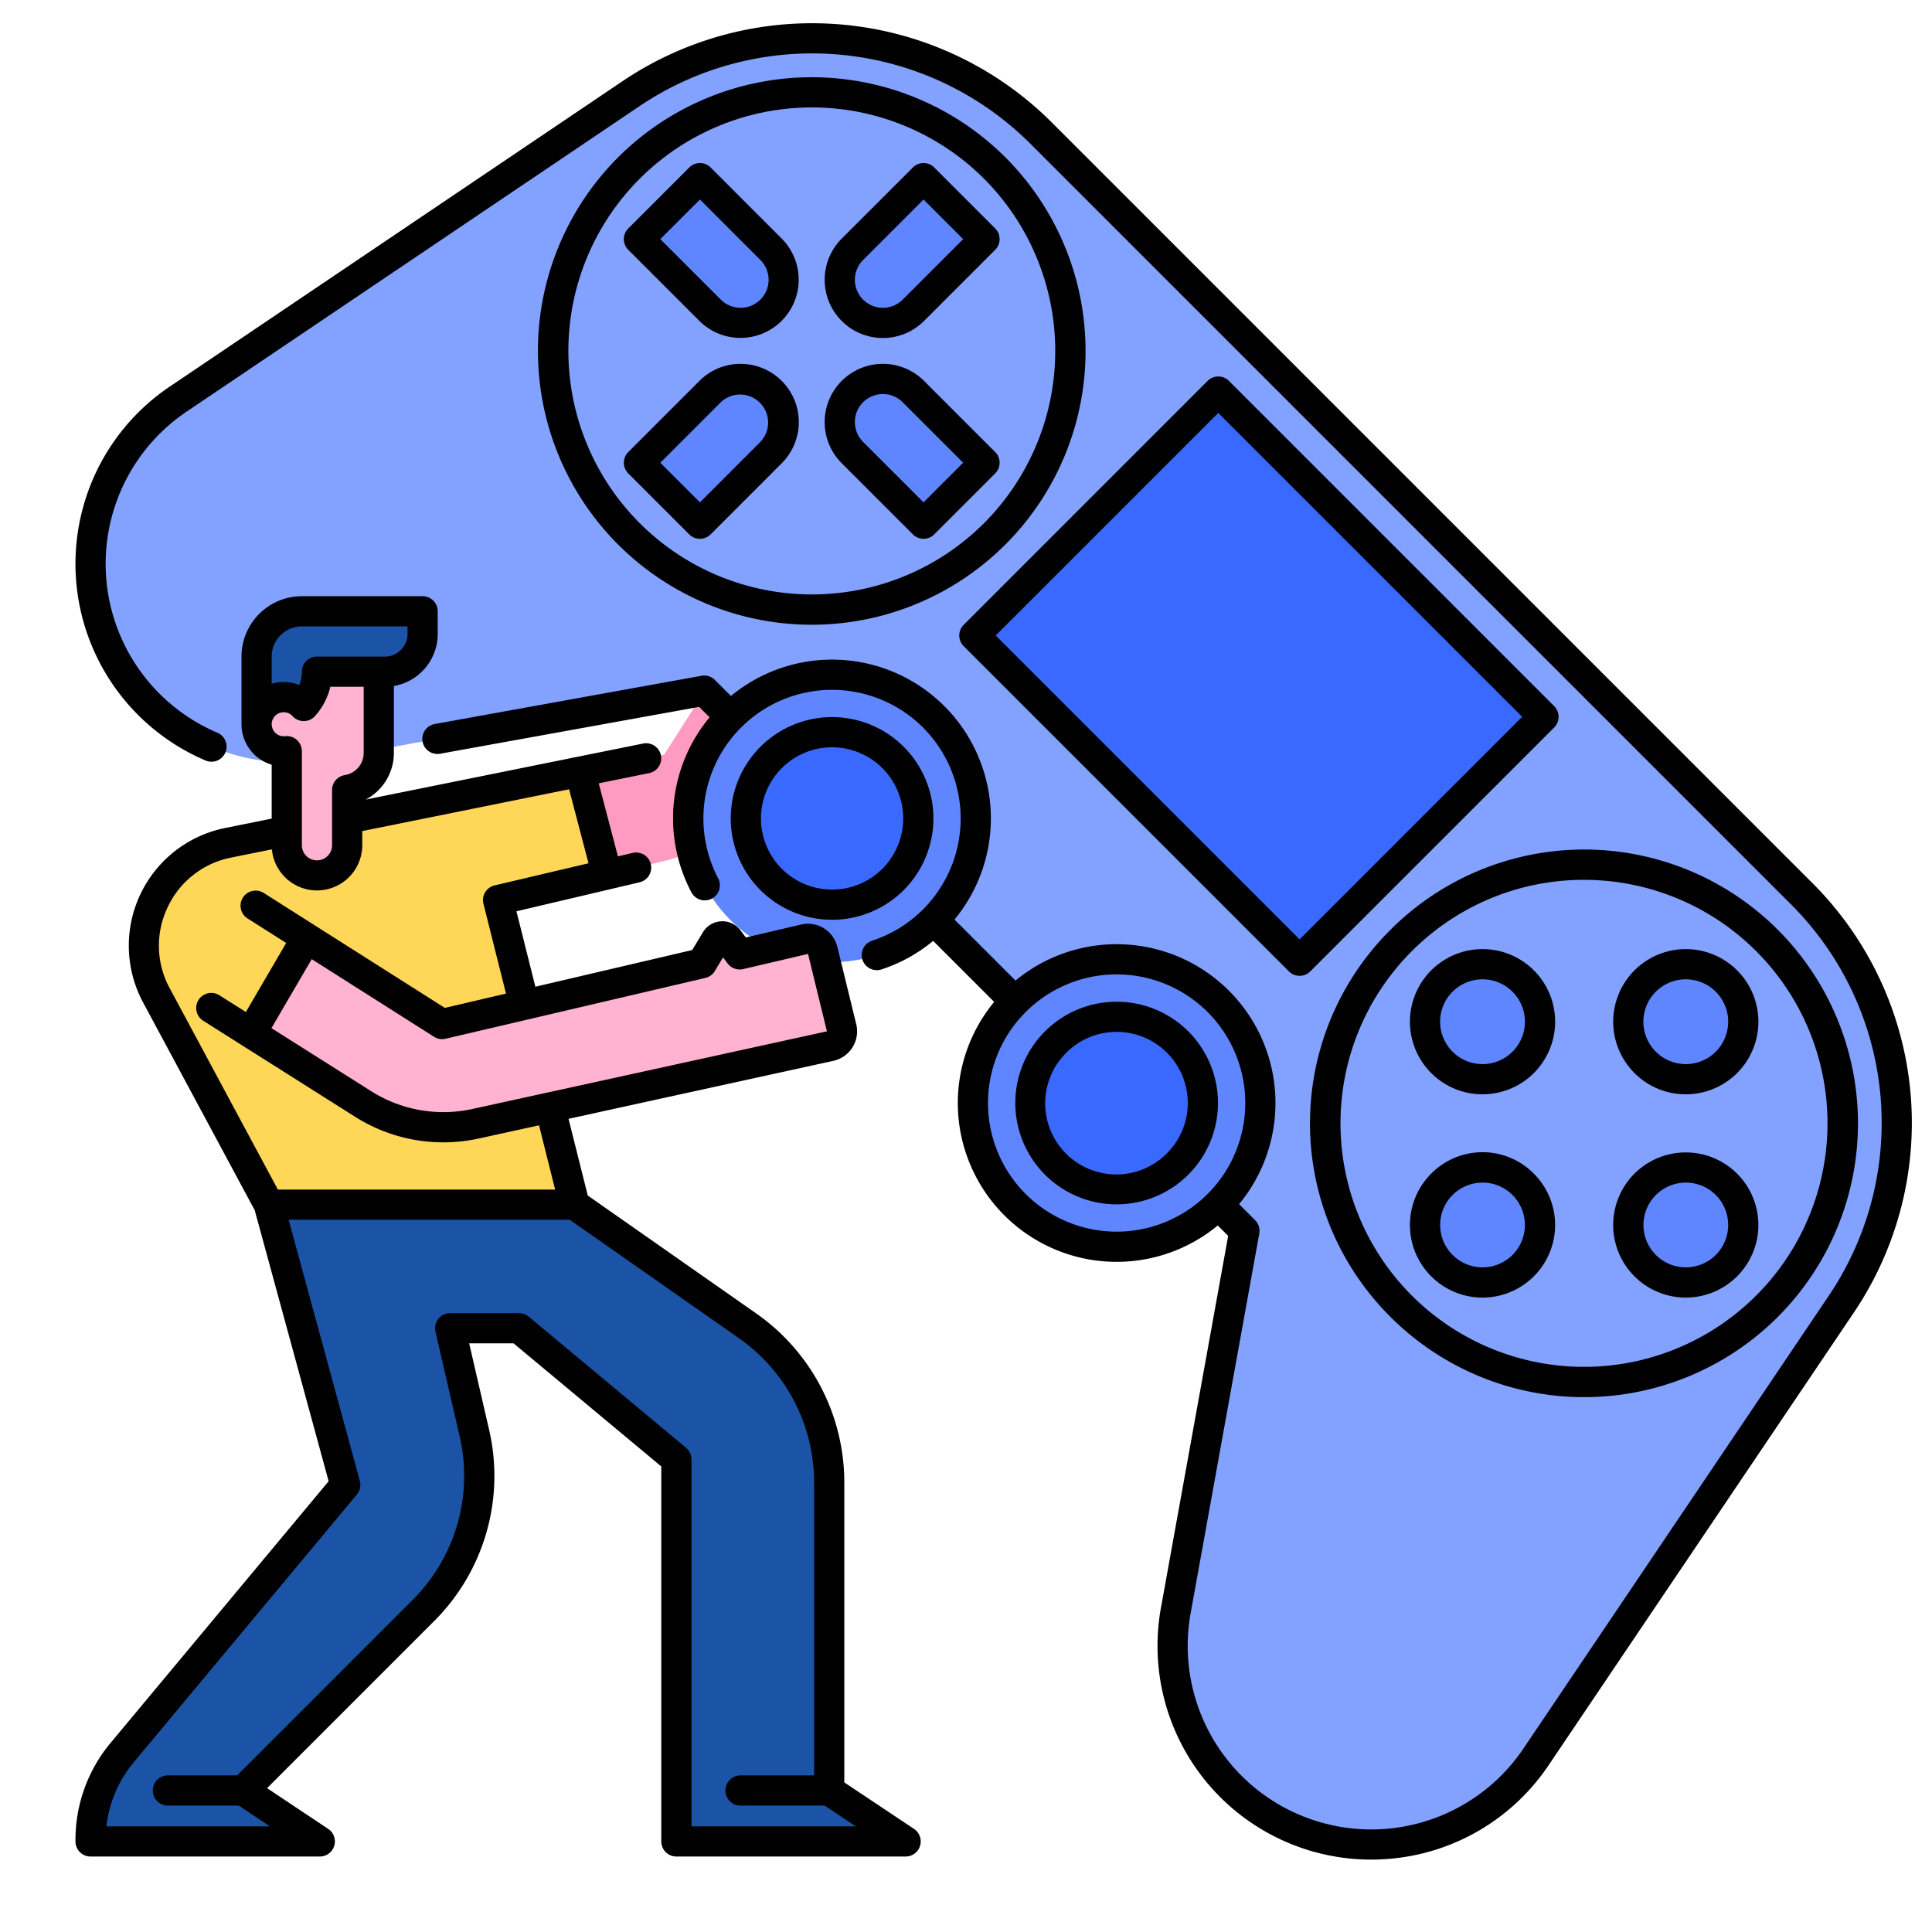 <?xml version="1.0" encoding="UTF-8" standalone="no"?> <svg xmlns="http://www.w3.org/2000/svg" viewBox="0 0 512 512"><g id="filled_outline" data-name="filled outline"><path d="M153.73,204.5l7.15,27.23L132,238.53,152.25,320h-81l-29.8-56.22a27.816,27.816,0,0,1,19-40.43Z" style="fill:#fed759"/><path d="M241.66,144l-40.94,66.29a40.016,40.016,0,0,1-24.87,17.92l-14.97,3.52-7.15-27.23L176,200l40-62.83Z" style="fill:#ff9ac0"/><path d="M42,238.48a14.584,14.584,0,0,1,18.9-2.81l20.34,12.91-14.71,25.2L45.27,260.34A14.6,14.6,0,0,1,42,238.48Z" style="fill:#fed759"/><circle cx="215.12" cy="92.999" r="68.563" style="fill:none;stroke:#000;stroke-linejoin:round;stroke-width:8px"/><circle cx="419.818" cy="297.697" r="68.563" style="fill:none;stroke:#000;stroke-linejoin:round;stroke-width:8px"/><path d="M326.177,473.4h0a52.643,52.643,0,0,0,80.869-7.79l81.007-120.114A85.7,85.7,0,0,0,477.6,236.971L275.846,35.216A85.7,85.7,0,0,0,167.324,24.764L47.211,105.77a52.644,52.644,0,0,0-7.79,80.87h0a52.644,52.644,0,0,0,46.593,14.579l100.62-18.2,143.16,143.16L311.6,426.8A52.644,52.644,0,0,0,326.177,473.4Z" style="fill:#83a1ff"/><circle cx="220.506" cy="216.895" r="38.09" style="fill:#5f86fe"/><circle cx="295.921" cy="292.31" r="38.09" style="fill:#5f86fe"/><rect x="272.684" y="133.48" width="121.889" height="91.417" transform="translate(224.423 -183.428) rotate(45)" style="fill:#3a69ff"/><path d="M227.933,49.714h22.854a0,0,0,0,1,0,0V76.377A11.427,11.427,0,0,1,239.36,87.8h0a11.427,11.427,0,0,1-11.427-11.427V49.714a0,0,0,0,1,0,0Z" transform="translate(118.727 -149.114) rotate(45)" style="fill:#5f86fe"/><path d="M190.879,98.195h0a11.427,11.427,0,0,1,11.427,11.427v26.663a0,0,0,0,1,0,0H179.452a0,0,0,0,1,0,0V109.622a11.427,11.427,0,0,1,11.427-11.427Z" transform="translate(138.808 -100.633) rotate(45)" style="fill:#5f86fe"/><path d="M227.933,98.195h22.854a0,0,0,0,1,0,0v26.663a11.427,11.427,0,0,1-11.427,11.427h0a11.427,11.427,0,0,1-11.427-11.427V98.195A0,0,0,0,1,227.933,98.195Z" transform="translate(491.515 30.888) rotate(135)" style="fill:#5f86fe"/><path d="M190.879,49.714h0a11.427,11.427,0,0,1,11.427,11.427V87.8a0,0,0,0,1,0,0H179.452a0,0,0,0,1,0,0V61.141A11.427,11.427,0,0,1,190.879,49.714Z" transform="translate(374.471 -17.593) rotate(135)" style="fill:#5f86fe"/><circle cx="392.884" cy="324.631" r="15.236" style="fill:#5f86fe"/><circle cx="446.751" cy="270.763" r="15.236" style="fill:#5f86fe"/><circle cx="392.884" cy="270.763" r="15.236" style="fill:#5f86fe"/><circle cx="446.751" cy="324.631" r="15.236" style="fill:#5f86fe"/><circle cx="220.506" cy="216.895" r="22.854" style="fill:#3a69ff"/><circle cx="295.921" cy="292.31" r="22.854" style="fill:#3a69ff"/><path d="M234.5,484.336,219.75,474.5V392.858a50.623,50.623,0,0,0-21.594-41.473L152.25,320h-81L91.5,393.5,32.643,464.129A37.284,37.284,0,0,0,24,488H78.144a2,2,0,0,0,1.11-3.664L64.5,474.5l47.659-47.659a50.625,50.625,0,0,0,13.532-47.181L119.228,352h17.854l42.168,34.75V488h54.144A2,2,0,0,0,234.5,484.336Z" style="fill:#1b53a6"/><path d="M76,224V183.156L92,183v41a8,8,0,0,1-8,8h0A8,8,0,0,1,76,224Z" style="fill:#ffb3d0"/><path d="M80,192H92a0,0,0,0,1,0,0v24a0,0,0,0,1,0,0h0a12,12,0,0,1-12-12V192A0,0,0,0,1,80,192Z" style="fill:#ffb3d0"/><path d="M76,175.75h24.375V199.5a10,10,0,0,1-10,10h0A14.375,14.375,0,0,1,76,195.125Z" style="fill:#ffb3d0"/><path d="M112,162v6a10,10,0,0,1-10,10H84a13.542,13.542,0,0,1-11.913,13.443L68,191.937V174a12,12,0,0,1,12-12Z" style="fill:#1b53a6"/><circle cx="75.188" cy="191.937" r="7.187" style="fill:#ffb3d0"/><path d="M223.03,272.36a4.005,4.005,0,0,1-3.03,4.86l-93.89,20.57a39.975,39.975,0,0,1-29.93-5.27L66.53,273.78l14.71-25.2,35.93,22.8,68.84-16.11,3.71-6.16a1.993,1.993,0,0,1,3.31-.17l3,3.99,17.19-4.03a4,4,0,0,1,4.8,2.95Z" style="fill:#ffb3d0"/><path d="M163.811,41.689a72.563,72.563,0,1,0,102.618,0A72.644,72.644,0,0,0,163.811,41.689Zm96.961,96.963a64.533,64.533,0,1,1,0-91.3A64.634,64.634,0,0,1,260.772,138.652Z"/><path d="M368.509,349.007a72.562,72.562,0,1,0,0-102.619A72.333,72.333,0,0,0,368.509,349.007Zm51.308-115.842a64.533,64.533,0,1,1-45.652,18.88A64.362,64.362,0,0,1,419.817,233.165Z"/><path d="M480.428,234.142,278.678,32.392A89.868,89.868,0,0,0,165.084,21.443L44.974,102.454a56.641,56.641,0,0,0,9.458,99.067,4,4,0,1,0,3.136-7.359,48.643,48.643,0,0,1-8.122-85.076l120.111-81.01a81.855,81.855,0,0,1,103.464,9.973L474.771,239.8a81.836,81.836,0,0,1,9.962,103.455l-81,120.119a48.645,48.645,0,0,1-88.2-35.862l18.191-100.619a4,4,0,0,0-1.109-3.54l-4.241-4.241a42.088,42.088,0,0,0-59.252-59.253l-16.166-16.166a42.086,42.086,0,0,0-59.25-59.25l-4.251-4.251a4,4,0,0,0-3.54-1.107l-70.71,12.79a4,4,0,0,0,.707,7.936,4.074,4.074,0,0,0,.717-.064l68.65-12.417,2.769,2.769a41.878,41.878,0,0,0-4.818,46.371,4,4,0,0,0,7.082-3.721,34.09,34.09,0,1,1,40.81,16.547,4,4,0,1,0,2.482,7.606,41.5,41.5,0,0,0,13.691-7.557l16.17,16.171a42.088,42.088,0,0,0,59.252,59.252l2.761,2.761-17.818,98.56a56.642,56.642,0,0,0,55.684,66.727q2.735,0,5.493-.264a56.461,56.461,0,0,0,41.526-24.7l81-120.119A89.85,89.85,0,0,0,480.428,234.142ZM271.815,316.416a34.091,34.091,0,1,1,48.248-.037c-.013.012-.029.02-.042.033s-.02.028-.033.041a34.089,34.089,0,0,1-48.173-.037Z"/><path d="M325.684,100.944a4,4,0,0,0-5.657,0l-64.641,64.642a4,4,0,0,0,0,5.657l86.188,86.189a4,4,0,0,0,5.656,0l64.642-64.642a4,4,0,0,0,0-5.657Zm18.718,148-80.531-80.531,58.984-58.985,80.532,80.531Z"/><path d="M244.747,43.211a4,4,0,0,0-2.828,1.172L223.065,63.237a15.429,15.429,0,0,0,0,21.817h0a15.426,15.426,0,0,0,21.817,0L263.735,66.2a4,4,0,0,0,0-5.658l-16.16-16.16A4,4,0,0,0,244.747,43.211ZM239.226,79.4a7.425,7.425,0,0,1-10.5,0h0a7.427,7.427,0,0,1,0-10.5l16.025-16.026,10.5,10.5Z"/><path d="M196.266,96.426a15.331,15.331,0,0,0-10.909,4.518L166.5,119.8a4,4,0,0,0,0,5.657l16.16,16.161a4,4,0,0,0,5.656,0l18.854-18.854a15.428,15.428,0,0,0-10.908-26.336Zm5.252,20.678L185.492,133.13l-10.5-10.5L191.014,106.6a7.427,7.427,0,0,1,10.5,10.5Z"/><path d="M244.882,100.944a15.428,15.428,0,0,0-21.817,0h0a15.428,15.428,0,0,0,0,21.817l18.854,18.854a4,4,0,0,0,5.656,0l16.16-16.161a4,4,0,0,0,0-5.657Zm-.135,32.186L228.722,117.1a7.426,7.426,0,0,1,0-10.5h0a7.427,7.427,0,0,1,10.5,0l16.024,16.024Z"/><path d="M188.32,44.383a4,4,0,0,0-5.656,0L166.5,60.543a4,4,0,0,0,0,5.658l18.853,18.853a15.427,15.427,0,0,0,21.817-21.817Zm13.2,35.014a7.425,7.425,0,0,1-10.5,0L174.989,63.372l10.5-10.5,16.026,16.026a7.429,7.429,0,0,1,0,10.5Z"/><path d="M379.282,311.029a19.237,19.237,0,1,0,27.2,0A19.108,19.108,0,0,0,379.282,311.029Zm21.547,21.547a11.231,11.231,0,1,1,0-15.89A11.25,11.25,0,0,1,400.829,332.576Z"/><path d="M446.752,290a19.237,19.237,0,1,0-13.6-5.635A19.108,19.108,0,0,0,446.752,290Zm-7.946-27.182a11.236,11.236,0,1,1-3.291,7.945A11.2,11.2,0,0,1,438.806,262.818Z"/><path d="M392.884,290a19.239,19.239,0,1,0-13.6-5.635A19.105,19.105,0,0,0,392.884,290Zm-7.946-27.182a11.236,11.236,0,1,1-3.291,7.945A11.206,11.206,0,0,1,384.938,262.818Z"/><path d="M433.149,311.029a19.237,19.237,0,1,0,27.2,0A19.256,19.256,0,0,0,433.149,311.029ZM454.7,332.576a11.231,11.231,0,1,1,0-15.89A11.247,11.247,0,0,1,454.7,332.576Z"/><path d="M220.507,243.75a26.855,26.855,0,1,0-18.989-45.844h0a26.855,26.855,0,0,0,18.989,45.843Zm-13.333-40.187h0a18.855,18.855,0,1,1,0,26.664A18.877,18.877,0,0,1,207.174,203.563Z"/><path d="M314.91,273.321a26.886,26.886,0,0,0-37.977,0h0a26.854,26.854,0,1,0,37.977,0Zm-5.656,32.321a18.855,18.855,0,1,1-26.665-26.664h0a18.854,18.854,0,1,1,26.665,26.663Z"/><path d="M242.219,484.672,223.75,472.359v-79.5a54.667,54.667,0,0,0-23.3-44.75l-44.683-31.279-5.1-20.329,70.183-15.373a8,8,0,0,0,6.06-9.713L221.9,250.9a8.025,8.025,0,0,0-9.594-5.889l-14.651,3.429-1.428-1.9a6,6,0,0,0-9.938.507l-2.843,4.72-41.567,9.727-5.015-19.995,32.591-7.671a4,4,0,1,0-1.832-7.787l-3.869.911-5.084-19.365,13.345-2.7a4,4,0,0,0-1.584-7.842L96.89,211.9a13.927,13.927,0,0,0,7.49-12.4V181.8A14.022,14.022,0,0,0,116,168v-6a4,4,0,0,0-4-4H80a16.019,16.019,0,0,0-16,16v17.94a11.2,11.2,0,0,0,8,10.717v14.28l-12.341,2.492a31.815,31.815,0,0,0-21.732,46.244L67.51,320.74l19.583,71.8-57.81,69.371A40.13,40.13,0,0,0,20,487.553V488a4,4,0,0,0,4,4H84.75a4,4,0,0,0,2.219-7.328L70.778,473.878l44.209-44.209a54.311,54.311,0,0,0,14.6-50.909L124.336,356H136.1l39.148,32.624V488a4,4,0,0,0,4,4H240a4,4,0,0,0,2.219-7.328Zm-55.3-225.505a4,4,0,0,0,2.516-1.832l2.182-3.624,1.213,1.617a4,4,0,0,0,4.111,1.493l17.194-4.024,5.011,20.516-93.89,20.566a35.8,35.8,0,0,1-26.939-4.736l-26.38-16.676,10.671-18.283,32.421,20.574a4.006,4.006,0,0,0,3.055.518ZM72,174a8.009,8.009,0,0,1,8-8h28v2a6.006,6.006,0,0,1-6,6H84a4,4,0,0,0-4,4,9.541,9.541,0,0,1-.678,3.536,11,11,0,0,0-2.883-.712,11.034,11.034,0,0,0-4.439.389Zm3.19,14.75a3.515,3.515,0,0,1,.384.027,3.026,3.026,0,0,1,1.938.994,4,4,0,0,0,5.806.158c.078-.077.147-.152.215-.23.022-.023.043-.047.065-.071A17.567,17.567,0,0,0,87.539,182H96.38v17.5a5.96,5.96,0,0,1-5.02,5.912A4,4,0,0,0,88,209.36V224a4,4,0,1,1-8,0V199.07a4,4,0,0,0-4-4,3.922,3.922,0,0,0-.446.025,3.183,3.183,0,1,1-.364-6.345ZM44.4,240.483a23.6,23.6,0,0,1,16.841-13.212l10.811-2.183A12,12,0,0,0,96,224v-3.757l54.818-11.075,5.149,19.612-24.883,5.856a4,4,0,0,0-2.964,4.867l5.972,23.81-16.2,3.79-48.032-30.48a4,4,0,0,0-4.287,6.754l10.269,6.517-10.678,18.3-7.029-4.444a4,4,0,0,0-4.276,6.763l40.177,25.4a43.732,43.732,0,0,0,23.433,6.822,44.352,44.352,0,0,0,9.492-1.034l15.889-3.48,4.27,17.037H73.642L44.974,261.887A23.6,23.6,0,0,1,44.4,240.483ZM183.25,484V386.75a4,4,0,0,0-1.439-3.073l-41.7-34.75a4,4,0,0,0-2.56-.927H119.308a4,4,0,0,0-3.9,4.9l6.383,27.66a46.36,46.36,0,0,1-12.462,43.453L62.843,470.5H44.5a4,4,0,0,0,0,8H63.289l8.25,5.5H28.2a32.13,32.13,0,0,1,7.232-16.967l59.143-70.972a4,4,0,0,0,.786-3.613l-18.872-69.2h74.5l44.873,31.412a46.662,46.662,0,0,1,19.888,38.2V470.5h-19.5a4,4,0,0,0,0,8h22.289l8.25,5.5Z"/></g></svg>
